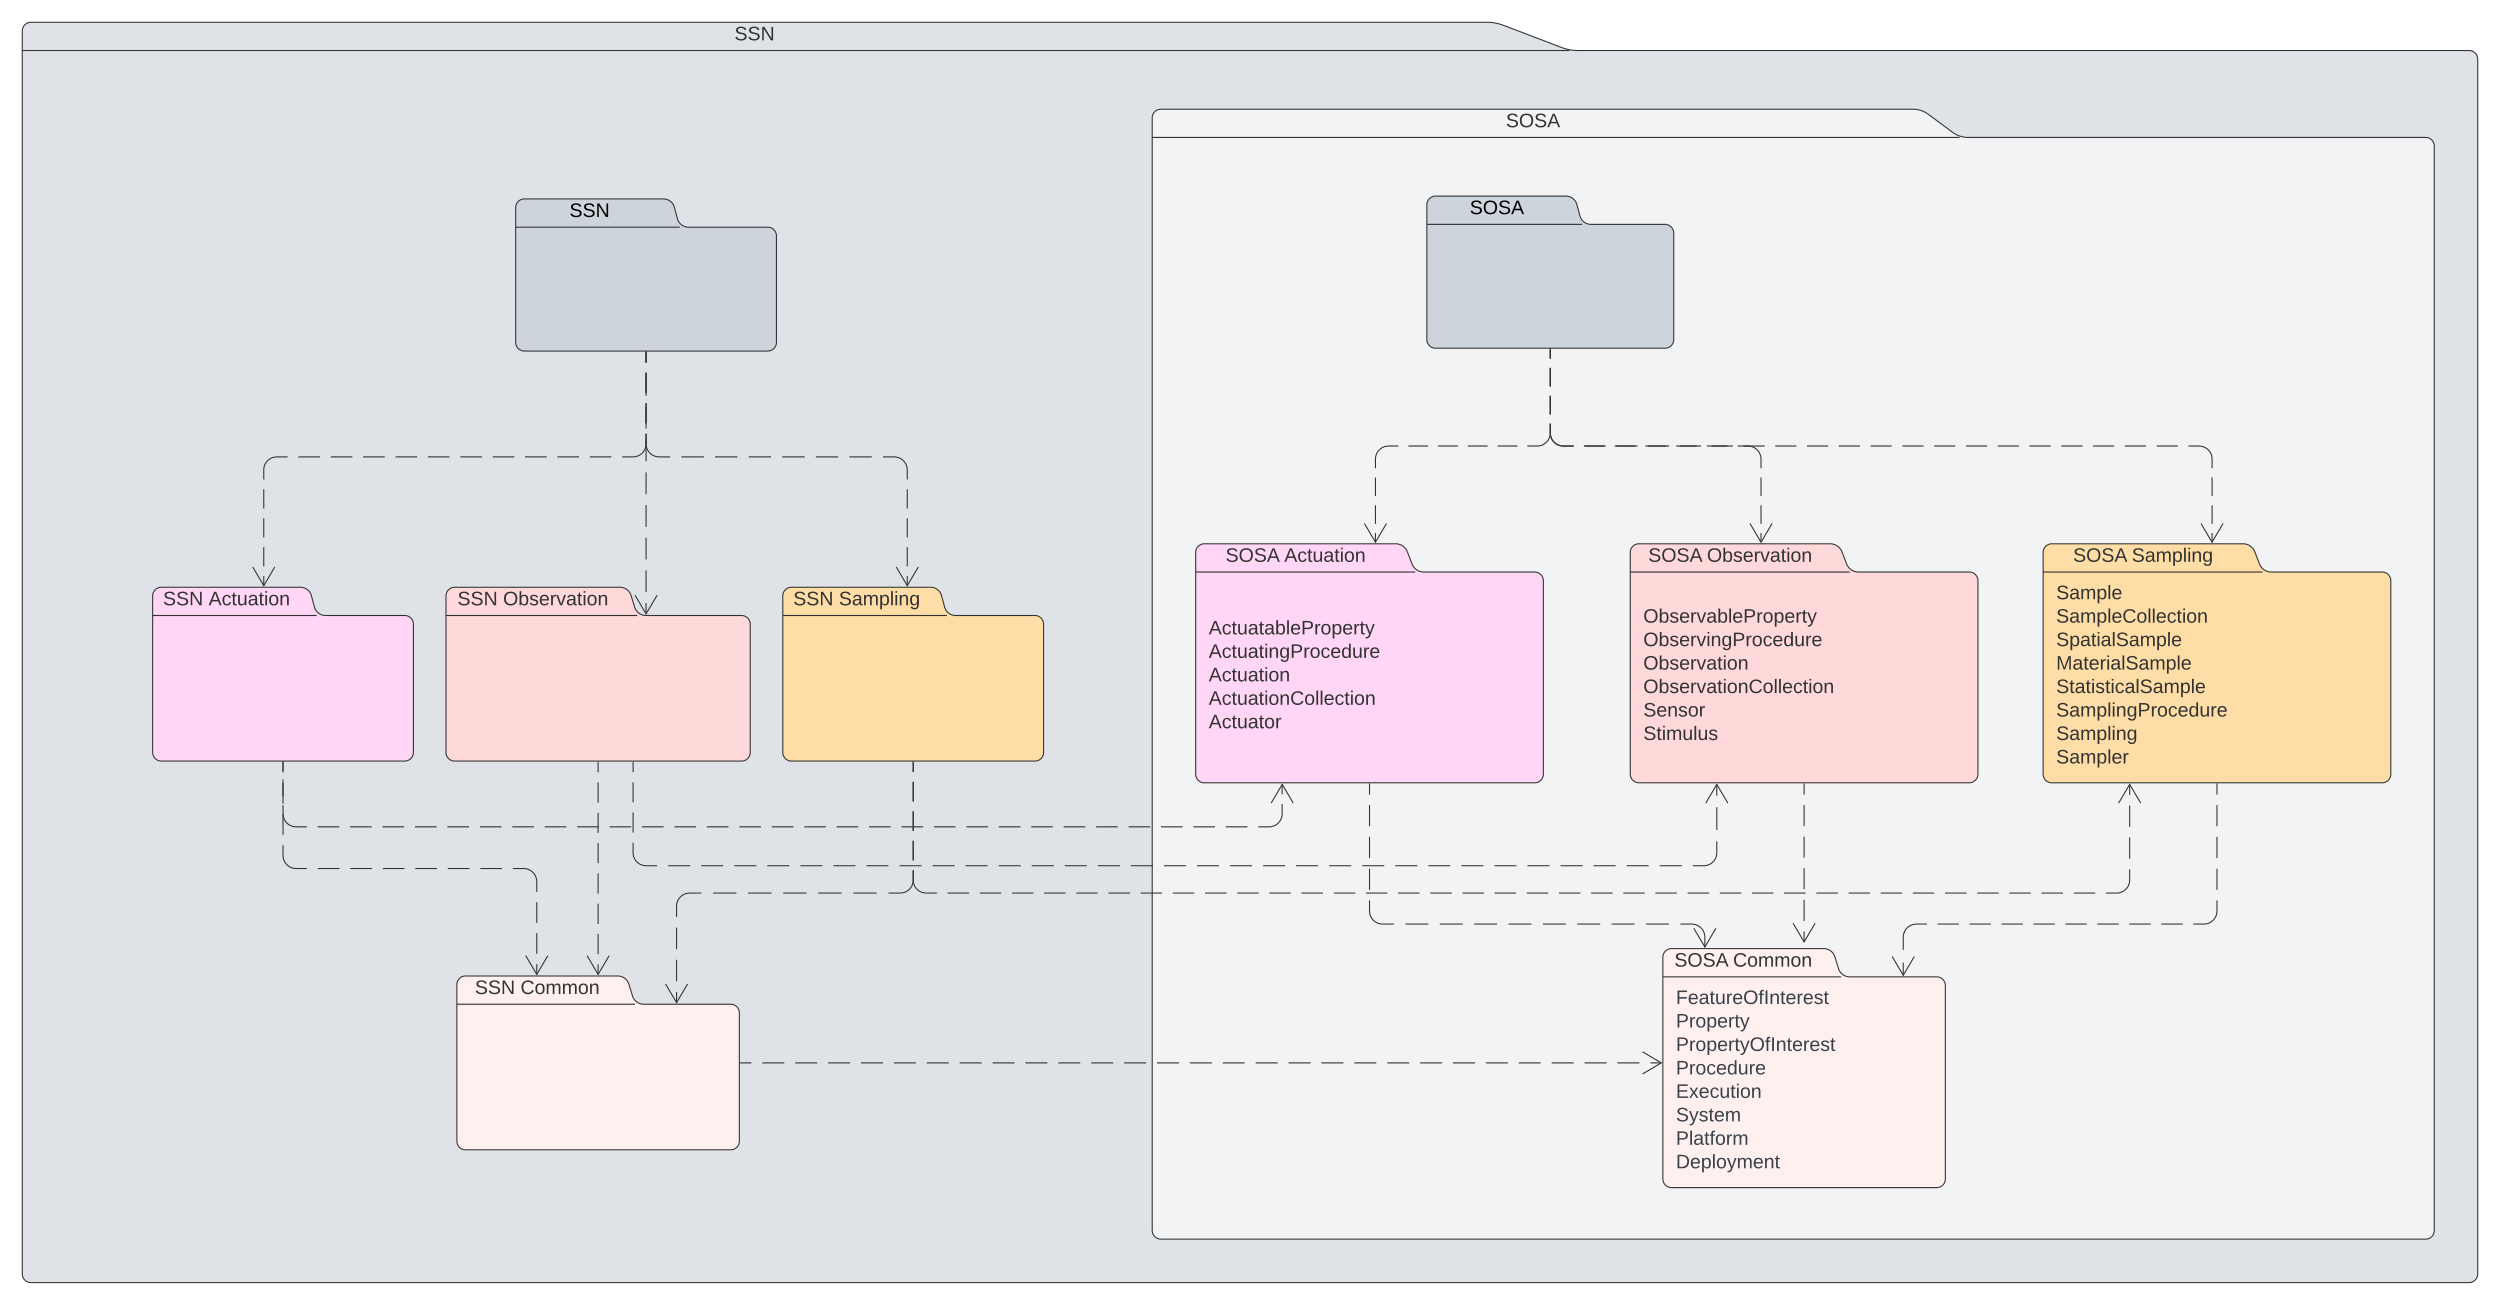 <svg xmlns="http://www.w3.org/2000/svg" xmlns:xlink="http://www.w3.org/1999/xlink" xmlns:lucid="lucid" width="2301" height="1201"><g transform="translate(-99.5 -679.5)" lucid:page-tab-id="0_0"><path d="M0 0h2634.9v2346.38H0z" fill="#fff"/><path d="M1536.53 723.14A43.32 43.32 0 0 0 1552 726h820a8 8 0 0 1 8 8v1118a8 8 0 0 1-8 8H128a8 8 0 0 1-8-8V708a8 8 0 0 1 8-8h1340a43.32 43.32 0 0 1 15.47 2.86zM120 726h1424" stroke="#333" fill="#dfe3e8"/><use xlink:href="#a" transform="matrix(1,0,0,1,128,700) translate(647.525 16.6)"/><path d="M681.65 1596.15a10.83 10.83 0 0 0 10.35 7.64h80a8 8 0 0 1 8 8v118a8 8 0 0 1-8 8H528a8 8 0 0 1-8-8v-144a8 8 0 0 1 8-8h140a10.83 10.83 0 0 1 10.35 7.64zM520 1603.8h164" stroke="#333" fill="#fff0f0"/><use xlink:href="#b" transform="matrix(1,0,0,1,528,1577.793) translate(8.6 16.6)"/><use xlink:href="#c" transform="matrix(1,0,0,1,528,1577.793) translate(50.55 16.6)"/><path d="M683.65 1238.35A10.83 10.83 0 0 0 694 1246h88a8 8 0 0 1 8 8v118a8 8 0 0 1-8 8H518a8 8 0 0 1-8-8v-144a8 8 0 0 1 8-8h152a10.83 10.83 0 0 1 10.35 7.65zM510 1246h176" stroke="#333" fill="#ffd9d9"/><use xlink:href="#b" transform="matrix(1,0,0,1,518,1220) translate(2.575 16.6)"/><use xlink:href="#d" transform="matrix(1,0,0,1,518,1220) translate(44.525 16.6)"/><path d="M968.92 1238.28A10.44 10.44 0 0 0 979 1246h73a8 8 0 0 1 8 8v118a8 8 0 0 1-8 8H828a8 8 0 0 1-8-8v-144a8 8 0 0 1 8-8h128a10.44 10.44 0 0 1 10.08 7.72zM820 1246h151" stroke="#333" fill="#ffdda6"/><use xlink:href="#b" transform="matrix(1,0,0,1,828,1220) translate(1.6 16.6)"/><use xlink:href="#e" transform="matrix(1,0,0,1,828,1220) translate(43.55 16.6)"/><path d="M388.92 1238.28A10.44 10.44 0 0 0 399 1246h73a8 8 0 0 1 8 8v118a8 8 0 0 1-8 8H248a8 8 0 0 1-8-8v-144a8 8 0 0 1 8-8h128a10.44 10.44 0 0 1 10.08 7.72zM240 1246h151" stroke="#333" fill="#ffd6f5"/><use xlink:href="#b" transform="matrix(1,0,0,1,248,1220) translate(1.55 16.6)"/><use xlink:href="#f" transform="matrix(1,0,0,1,248,1220) translate(43.5 16.6)"/><path d="M360 1381v9.54m0 9.55v19.08m0 9.54v19.1m0 9.53v9.55l.15 1.87.44 1.84.7 1.75 1 1.6 1.2 1.43 1.45 1.22 1.6 1 1.74.7 1.82.45 1.88.15h9.98m9.98 0h19.96m9.97 0h19.95m9.98 0h19.96m9.97 0h19.96m9.97 0h19.96m9.98 0h19.96m9.98 0h9.98l1.87.14 1.84.44 1.73.72 1.6 1 1.44 1.2 1.23 1.44.98 1.6.72 1.75.44 1.82.16 1.88v9.5m0 9.5v19m0 9.5v19m0 9.5v9.48" stroke="#333" fill="none"/><path d="M360.48 1381h-.96v-.5h.96z" stroke="#333" stroke-width=".05" fill="#333"/><path d="M583.38 1559.1l10.18 17.2 10.18-17.2M940 1381v9.04m0 9.04v18.1m0 9.03v18.1m0 9.03v18.08m0 9.05v9.04l-.15 1.87-.44 1.83-.7 1.74-1 1.6-1.22 1.44-1.43 1.22-1.6 1-1.74.7-1.82.45-1.88.14h-10.77m-10.76 0h-21.54m-10.76 0h-21.53m-10.77 0h-21.53m-10.77 0h-21.53m-10.77 0h-21.53m-10.76 0H734.2l-1.87.14-1.83.44-1.74.72-1.6 1-1.44 1.2-1.22 1.44-.98 1.6-.72 1.75-.44 1.82-.15 1.88v9.87m0 9.88V1553m0 9.88v19.75m0 9.88v9.88" stroke="#333" fill="none"/><path d="M940.48 1381h-.96v-.5h.96z" stroke="#333" stroke-width=".05" fill="#333"/><path d="M712.03 1585.1l10.18 17.2 10.2-17.2M650 1381v9.3m0 9.3v18.62m0 9.3v18.6m0 9.3v18.62m0 9.3v18.6m0 9.32v18.6m0 9.3v18.62m0 9.3v9.3" stroke="#333" fill="none"/><path d="M650.48 1381h-.96v-.5h.96z" stroke="#333" stroke-width=".05" fill="#333"/><path d="M639.82 1559.1l10.18 17.2 10.18-17.2M1360 1401v10.55m0 10.55v21.1m0 10.55v10.55l.15 1.88.44 1.83.7 1.75 1 1.6 1.22 1.43 1.43 1.23 1.6 1 1.74.7 1.82.45 1.88.15h9.64m9.65 0h19.28m9.64 0h19.3m9.63 0h19.3m9.64 0h19.28m9.64 0h19.3m9.63 0h19.3m9.64 0h19.28m9.64 0h19.3m9.64 0h19.28m9.65 0h19.28m9.64 0h19.3m9.63 0h19.3m9.64 0h9.63l1.88.15 1.84.44 1.74.7 1.6 1 1.44 1.2 1.22 1.45.98 1.6.73 1.74.43 1.82.15 1.88v10.48m0 10.48v20.97m0 10.48v10.5" stroke="#333" fill="none"/><path d="M1360.47 1401h-.94v-.5h.94z" stroke="#333" stroke-width=".05" fill="#333"/><path d="M1749.95 1533.9l10.18 17.22 10.18-17.22M1760 1401v10m0 10.03v20.02m0 10v20.04m0 10v20.03m0 10v20.03m0 10.02v10" stroke="#333" fill="none"/><path d="M1760.47 1401h-.94v-.5h.94z" stroke="#333" stroke-width=".05" fill="#333"/><path d="M1749.82 1533.9l10.18 17.22 10.18-17.22M2140 1401v7l-.15 1.88-.44 1.83-.7 1.75-1 1.6-1.2 1.43-1.45 1.23-1.6 1-1.74.7-1.82.45-1.88.15h-9.9m-9.87 0h-19.77m-9.9 0h-19.76m-9.88 0h-19.77m-9.88 0h-19.77m-9.9 0h-19.76m-9.88 0h-19.77m-9.9 0h-19.77m-9.88 0h-19.77m-9.9 0h-19.76m-9.88 0h-19.77m-9.9 0h-19.76m-9.87 0h-9.9l-1.87.15-1.83.44-1.74.7-1.6 1-1.44 1.22-1.23 1.43-.98 1.6-.72 1.74-.44 1.82-.16 1.88v7.87m0 7.87v15.75m0 7.86v7.87" stroke="#333" fill="none"/><path d="M2140.47 1401h-.94v-.5h.94z" stroke="#333" stroke-width=".05" fill="#333"/><path d="M1750 1461.7l10 17.32 10.35-17.12" stroke="#333" fill="none"/><path d="M1896.58 801.23A24.18 24.18 0 0 0 1911 806h421a8 8 0 0 1 8 8v998a8 8 0 0 1-8 8H1168a8 8 0 0 1-8-8V788a8 8 0 0 1 8-8h692a24.18 24.18 0 0 1 14.42 4.77zM1160 806h743" stroke="#333" fill="#f2f3f5"/><use xlink:href="#g" transform="matrix(1,0,0,1,1168,780) translate(317.5 16.6)"/><path d="M1791.65 1570.95a10.83 10.83 0 0 0 10.35 7.65h80a8 8 0 0 1 8 8v178a8 8 0 0 1-8 8h-244a8 8 0 0 1-8-8v-204a8 8 0 0 1 8-8h140a10.83 10.83 0 0 1 10.35 7.64zM1630 1578.6h164" stroke="#333" fill="#fff0f0"/><use xlink:href="#h" transform="matrix(1,0,0,1,1638,1552.598) translate(2.575 16.6)"/><use xlink:href="#c" transform="matrix(1,0,0,1,1638,1552.598) translate(56.575 16.6)"/><use xlink:href="#i" transform="matrix(1,0,0,1,1642,1586.598) translate(0 17)"/><use xlink:href="#j" transform="matrix(1,0,0,1,1642,1586.598) translate(0 38.6)"/><use xlink:href="#k" transform="matrix(1,0,0,1,1642,1586.598) translate(0 60.2)"/><use xlink:href="#l" transform="matrix(1,0,0,1,1642,1586.598) translate(0 81.8)"/><use xlink:href="#m" transform="matrix(1,0,0,1,1642,1586.598) translate(0 103.4)"/><use xlink:href="#n" transform="matrix(1,0,0,1,1642,1586.598) translate(0 125)"/><use xlink:href="#o" transform="matrix(1,0,0,1,1642,1586.598) translate(0 146.6)"/><use xlink:href="#p" transform="matrix(1,0,0,1,1642,1586.598) translate(0 168.2)"/><path d="M1799.13 1198.53A11.65 11.65 0 0 0 1810 1206h102a8 8 0 0 1 8 8v178a8 8 0 0 1-8 8h-304a8 8 0 0 1-8-8v-204a8 8 0 0 1 8-8h176a11.65 11.65 0 0 1 10.87 7.47zM1600 1206h202" stroke="#333" fill="#ffd9d9"/><use xlink:href="#h" transform="matrix(1,0,0,1,1608,1180) translate(8.55 16.6)"/><use xlink:href="#d" transform="matrix(1,0,0,1,1608,1180) translate(62.55 16.6)"/><use xlink:href="#q" transform="matrix(1,0,0,1,1612,1214) translate(0 38.6)"/><use xlink:href="#r" transform="matrix(1,0,0,1,1612,1214) translate(0 60.2)"/><use xlink:href="#s" transform="matrix(1,0,0,1,1612,1214) translate(0 81.8)"/><use xlink:href="#t" transform="matrix(1,0,0,1,1612,1214) translate(0 103.4)"/><use xlink:href="#u" transform="matrix(1,0,0,1,1612,1214) translate(0 125)"/><use xlink:href="#v" transform="matrix(1,0,0,1,1612,1214) translate(0 146.6)"/><path d="M2179.13 1198.53A11.65 11.65 0 0 0 2190 1206h102a8 8 0 0 1 8 8v178a8 8 0 0 1-8 8h-304a8 8 0 0 1-8-8v-204a8 8 0 0 1 8-8h176a11.65 11.65 0 0 1 10.87 7.47zM1980 1206h202" stroke="#333" fill="#ffdda6"/><use xlink:href="#h" transform="matrix(1,0,0,1,1988,1180) translate(19.575 16.6)"/><use xlink:href="#e" transform="matrix(1,0,0,1,1988,1180) translate(73.575 16.6)"/><use xlink:href="#w" transform="matrix(1,0,0,1,1992,1214) translate(0 17)"/><use xlink:href="#x" transform="matrix(1,0,0,1,1992,1214) translate(0 38.6)"/><use xlink:href="#y" transform="matrix(1,0,0,1,1992,1214) translate(0 60.2)"/><use xlink:href="#z" transform="matrix(1,0,0,1,1992,1214) translate(0 81.8)"/><use xlink:href="#A" transform="matrix(1,0,0,1,1992,1214) translate(0 103.4)"/><use xlink:href="#B" transform="matrix(1,0,0,1,1992,1214) translate(0 125)"/><use xlink:href="#C" transform="matrix(1,0,0,1,1992,1214) translate(0 146.6)"/><use xlink:href="#D" transform="matrix(1,0,0,1,1992,1214) translate(0 168.2)"/><path d="M1399.13 1198.53A11.65 11.65 0 0 0 1410 1206h102a8 8 0 0 1 8 8v178a8 8 0 0 1-8 8h-304a8 8 0 0 1-8-8v-204a8 8 0 0 1 8-8h176a11.65 11.65 0 0 1 10.87 7.47zM1200 1206h202" stroke="#333" fill="#ffd6f5"/><use xlink:href="#h" transform="matrix(1,0,0,1,1208,1180) translate(19.525 16.6)"/><use xlink:href="#f" transform="matrix(1,0,0,1,1208,1180) translate(73.525 16.6)"/><use xlink:href="#E" transform="matrix(1,0,0,1,1212,1214) translate(0 49.4)"/><use xlink:href="#F" transform="matrix(1,0,0,1,1212,1214) translate(0 71)"/><use xlink:href="#G" transform="matrix(1,0,0,1,1212,1214) translate(0 92.6)"/><use xlink:href="#H" transform="matrix(1,0,0,1,1212,1214) translate(0 114.2)"/><use xlink:href="#I" transform="matrix(1,0,0,1,1212,1214) translate(0 135.8)"/><path d="M1360 1401v9.75m0 9.75v19.5m0 9.75v19.5m0 9.75v19.5m0 9.75v9.75l.15 1.88.44 1.83.7 1.75 1 1.6 1.22 1.43 1.43 1.23 1.6 1 1.74.7 1.82.45 1.88.15h10.54m10.55 0h21.07m10.54 0h21.1m10.54 0h21.1m10.53 0h21.08m10.55 0h21.08m10.54 0h21.1m10.53 0h21.1m10.53 0h21.08m10.55 0h10.55l1.88.15 1.83.44 1.74.7 1.6 1 1.43 1.22 1.23 1.43.98 1.6.72 1.74.44 1.82.15 1.88v9.2" stroke="#333" fill="none"/><path d="M1360.47 1401h-.94v-.5h.94z" stroke="#333" stroke-width=".05" fill="#333"/><path d="M1658.47 1533.9l10.18 17.22 10.18-17.22M1760 1401v9.7m0 9.7v19.4m0 9.7v19.4m0 9.7v19.4m0 9.7v19.4m0 9.7v9.7" stroke="#333" fill="none"/><path d="M1760.47 1401h-.94v-.5h.94z" stroke="#333" stroke-width=".05" fill="#333"/><path d="M1749.82 1529.2l10.18 17.22 10.18-17.22M2140 1401v9.75m0 9.75v19.5m0 9.75v19.5m0 9.75v19.5m0 9.75v9.75l-.15 1.88-.44 1.83-.7 1.75-1 1.6-1.2 1.43-1.45 1.23-1.6 1-1.74.7-1.82.45-1.88.15h-9.8m-9.8 0h-19.63m-9.8 0h-19.62m-9.8 0h-19.62m-9.8 0h-19.62m-9.8 0h-19.6m-9.8 0h-19.62m-9.8 0h-19.62m-9.8 0h-19.62m-9.8 0h-9.82l-1.87.15-1.83.44-1.74.7-1.6 1-1.44 1.22-1.22 1.43-1 1.6-.7 1.74-.45 1.82-.15 1.88v11.73m0 11.73v11.73" stroke="#333" fill="none"/><path d="M2140.47 1401h-.94v-.5h.94z" stroke="#333" stroke-width=".05" fill="#333"/><path d="M1841.04 1559.9l10.18 17.22 10.18-17.22M781 1657.8h10.1m10.08 0h20.18m10.1 0h20.17m10.1 0h20.17m10.1 0h20.17m10.1 0h20.18m10.1 0h20.17m10.1 0h20.17m10.08 0h20.18m10.1 0h20.17m10.1 0h20.17m10.1 0h20.17m10.1 0h20.17m10.1 0h20.17m10.1 0h20.2m10.08 0h20.18m10.1 0h20.17m10.1 0h20.17m10.1 0h20.17m10.1 0h20.17m10.1 0h20.17m10.1 0h20.18m10.1 0h20.17m10.1 0h20.18m10.1 0h20.17m10.1 0h20.17m10.1 0h20.17m10.1 0h20.17m10.1 0h10.1" stroke="#333" fill="none"/><path d="M781 1658.27h-.5v-.95h.5z" stroke="#333" stroke-width=".05" fill="#333"/><path d="M1611.3 1667.97l17.22-10.18-17.22-10.2" stroke="#333" fill="none"/><path d="M723.06 880.87a10.44 10.44 0 0 0 10.08 7.73h73a8 8 0 0 1 8 8v98a8 8 0 0 1-8 8h-224a8 8 0 0 1-8-8v-124a8 8 0 0 1 8-8h128a10.44 10.44 0 0 1 10.08 7.72zm-148.92 7.73h151" stroke="#333" fill="#ced4db"/><g><use xlink:href="#J" transform="matrix(1,0,0,1,582.143,862.598) translate(41.525 16.6)"/></g><path d="M694.14 1003.6v10.06m0 10.06v20.1m0 10.07v20.1m0 10.07v20.1m0 10.07v20.08m0 10.03v20.05m0 10.02v20.05m0 10.02v20.04m0 10.03v10.02" stroke="#333" fill="none"/><path d="M694.62 1003.6h-.95v-.5h.95z" stroke="#333" stroke-width=".05" fill="#333"/><path d="M683.96 1227.3l10.18 17.22 10.18-17.22M694.14 1003.6v9.38m0 9.37v18.76m0 9.4v18.74m0 9.38v9.38l.15 1.88.43 1.83.72 1.75.98 1.6 1.23 1.43 1.43 1.23 1.6 1 1.73.7 1.84.45 1.87.15h10.3m10.3 0h20.63m10.3 0h20.6m10.32 0h20.6m10.3 0h20.6m10.32 0h20.6m10.32 0h20.6m10.3 0h10.32l1.87.15 1.83.44 1.74.7 1.6 1 1.44 1.22 1.22 1.43 1 1.6.7 1.74.45 1.82.16 1.88v8.88m0 8.88v17.77m0 8.88v17.78m0 8.88v17.77m0 8.88v8.9" stroke="#333" fill="none"/><path d="M694.62 1003.6h-.95v-.5h.95z" stroke="#333" stroke-width=".05" fill="#333"/><path d="M924.38 1201.3l10.18 17.22 10.18-17.22M694.14 1003.6v9.38m0 9.37v18.76m0 9.4v18.74m0 9.38v9.38l-.14 1.88-.44 1.83-.72 1.75-1 1.6-1.2 1.43-1.44 1.23-1.6 1-1.75.7-1.83.45-1.88.15h-9.93m-9.93 0H642.4m-9.93 0H612.6m-9.94 0H582.8m-9.95 0h-19.87m-9.94 0h-19.87m-9.93 0h-19.87m-9.94 0h-19.87m-9.94 0h-19.87m-9.93 0h-19.88m-9.93 0h-19.86m-9.94 0h-9.93l-1.88.15-1.84.44-1.74.7-1.6 1-1.44 1.22-1.22 1.43-1 1.6-.7 1.74-.45 1.82-.13 1.88v8.88m0 8.88v17.77m0 8.88v17.78m0 8.88v17.77m0 8.88v8.9" stroke="#333" fill="none"/><path d="M694.62 1003.6h-.95v-.5h.95z" stroke="#333" stroke-width=".05" fill="#333"/><path d="M332.08 1201.3l10.2 17.22 10.17-17.22" stroke="#333" fill="none"/><path d="M1553.7 878.27a10.44 10.44 0 0 0 10.08 7.73H1632a8 8 0 0 1 8 8v98a8 8 0 0 1-8 8h-211.22a8 8 0 0 1-8-8V868a8 8 0 0 1 8-8h120a10.44 10.44 0 0 1 10.07 7.73zM1412.77 886h143" stroke="#333" fill="#ced4db"/><g><use xlink:href="#K" transform="matrix(1,0,0,1,1420.775,860) translate(31.5 16.6)"/></g><path d="M1526.4 1001v8.56m0 8.55v17.12m0 8.56v17.1m0 8.56v8.56l-.16 1.88-.44 1.83-.72 1.75-.98 1.6-1.23 1.43-1.43 1.23-1.6 1-1.74.7-1.84.45-1.87.15h-9.14m-9.13 0h-18.25m-9.13 0h-18.26m-9.13 0h-18.26m-9.12 0h-18.25m-9.13 0h-9.13l-1.87.15-1.83.44-1.74.7-1.6 1-1.44 1.22-1.23 1.43-1 1.6-.7 1.74-.45 1.82-.15 1.88v8.5m0 8.52v17.02m0 8.5v17.03m0 8.5v8.52" stroke="#333" fill="none"/><path d="M1526.86 1001h-.95v-.5h.96z" stroke="#333" stroke-width=".05" fill="#333"/><path d="M1355.3 1161.3l10.17 17.22 10.18-17.22M1526.4 1001v8.56m0 8.55v17.12m0 8.56v17.1m0 8.56v8.56l.13 1.88.44 1.83.72 1.75.98 1.6 1.22 1.43 1.43 1.23 1.6 1 1.75.7 1.83.45 1.9.15h9.74m9.75 0h19.5m9.74 0h19.5m9.76 0h19.5m9.75 0h19.5m9.75 0h19.5m9.76 0h19.5m9.75 0h19.52m9.75 0h19.5m9.75 0h19.5m9.75 0h19.5m9.76 0h19.5m9.75 0h19.5m9.76 0h19.5m9.75 0h19.5m9.74 0h19.5m9.76 0h19.5m9.75 0h19.5m9.76 0h19.5m9.76 0h19.5m9.75 0h9.77l1.87.15 1.83.44 1.74.7 1.62 1 1.43 1.22 1.22 1.43 1 1.6.7 1.74.45 1.82.14 1.88v8.5m0 8.52v17.02m0 8.5v17.03m0 8.5v8.52" stroke="#333" fill="none"/><path d="M1526.86 1001h-.95v-.5h.96z" stroke="#333" stroke-width=".05" fill="#333"/><path d="M2125.28 1161.3l10.18 17.22 10.2-17.22M1526.4 1001v8.56m0 8.55v17.12m0 8.56v17.1m0 8.56v8.56l.13 1.88.44 1.83.72 1.75.98 1.6 1.22 1.43 1.43 1.23 1.6 1 1.75.7 1.83.45 1.9.15h9.43m9.44 0h18.9m9.43 0h18.88m9.44 0h18.9m9.43 0h18.88m9.45 0h18.88m9.44 0h9.45l1.87.15 1.83.44 1.74.7 1.6 1 1.43 1.22 1.22 1.43 1 1.6.7 1.74.45 1.82.15 1.88v8.5m0 8.52v17.02m0 8.5v17.03m0 8.5v8.52" stroke="#333" fill="none"/><path d="M1526.86 1001h-.95v-.5h.96z" stroke="#333" stroke-width=".05" fill="#333"/><path d="M1710.16 1161.3l10.2 17.22 10.17-17.22M940 1381v9.04m0 9.04v18.1m0 9.03v18.1m0 9.03v18.08m0 9.05v9.04l.15 1.87.44 1.83.7 1.74 1 1.6 1.22 1.44 1.43 1.22 1.6 1 1.74.7 1.82.45 1.88.14h9.87m9.87 0h19.74m9.87 0h19.74m9.86 0h19.75m9.88 0h19.74m9.87 0h19.73m9.87 0h19.74m9.87 0h19.75m9.87 0h19.75m9.87 0h19.74m9.87 0H1258m9.86 0h19.74m9.87 0h19.74m9.88 0h19.74m9.88 0h19.74m9.87 0h19.75m9.87 0h19.74m9.87 0h19.74m9.87 0h19.74m9.87 0h19.74m9.87 0h19.74m9.88 0h19.74m9.87 0h19.73m9.87 0h19.74m9.87 0h19.75m9.87 0h19.74m9.88 0h19.74m9.87 0h19.74m9.86 0H1791m9.87 0h19.74m9.88 0h19.74m9.88 0h19.74m9.87 0h19.75m9.87 0h19.74m9.87 0h19.74m9.87 0h19.74m9.87 0h19.74m9.87 0h9.87l1.87-.15 1.84-.44 1.74-.7 1.6-1 1.44-1.22 1.22-1.43 1-1.6.7-1.75.45-1.83.14-1.88v-9.8m0-9.78v-19.57m0-9.8V1421m0-9.78v-9.8" stroke="#333" fill="none"/><path d="M940.48 1381h-.96v-.5h.96z" stroke="#333" stroke-width=".05" fill="#333"/><path d="M2069.82 1418.7l-10.18-17.22-10.18 17.22M360 1381v7.92m0 7.9v15.85m0 7.9v7.93l.15 1.88.44 1.83.7 1.75 1 1.6 1.2 1.43 1.45 1.23 1.6 1 1.74.7 1.82.45 1.88.15h9.95m9.95 0h19.9m9.96 0h19.9m9.95 0h19.9m9.97 0h19.9m9.95 0h19.9m9.96 0h19.9m9.95 0h19.9m9.96 0h19.9m9.94 0h19.9m9.95 0h19.9m9.95 0h19.9m9.95 0h19.9m9.96 0h19.9m9.95 0h19.9m9.97 0h19.9m9.95 0h19.9m9.96 0h19.9m9.95 0h19.9m9.95 0h19.9m9.96 0h19.9m9.95 0h19.9m9.95 0h19.9m9.95 0h19.9m9.96 0h19.9m9.95 0h19.9m9.97 0h19.9m9.95 0h19.9m9.96 0h19.9m9.95 0h19.9m9.95 0h9.96l1.87-.15 1.85-.44 1.73-.7 1.6-1 1.44-1.22 1.23-1.43.98-1.6.72-1.74.44-1.82.14-1.88v-9.03m0-9.03v-9.03" stroke="#333" fill="none"/><path d="M360.48 1381h-.96v-.5h.96z" stroke="#333" stroke-width=".05" fill="#333"/><path d="M1289.82 1418.7l-10.18-17.22-10.18 17.22M682.2 1381v9.26m0 9.25v18.52m0 9.26v18.5m0 9.26v9.26l.15 1.88.44 1.83.7 1.75 1 1.6 1.22 1.43 1.43 1.23 1.6 1 1.75.7 1.83.45 1.88.15h10.15m10.14 0h20.27m10.14 0h20.28m10.15 0h20.27m10.14 0h20.28m10.14 0h20.28m10.14 0h20.28m10.14 0h20.28m10.14 0h20.28m10.14 0h20.28m10.14 0h20.28m10.14 0h20.28m10.14 0h20.28m10.14 0h20.28m10.14 0h20.28m10.14 0h20.28m10.14 0h20.28m10.14 0h20.28m10.14 0h20.28m10.14 0h20.28m10.14 0h20.28m10.14 0h20.28m10.14 0h20.28m10.14 0H1404m10.14 0h20.28m10.14 0h20.28m10.14 0h20.28m10.14 0h20.28m10.14 0h20.28m10.14 0h20.28m10.14 0h20.28m10.14 0h20.28m10.14 0h10.14l1.87-.15 1.85-.44 1.73-.7 1.6-1 1.44-1.22 1.23-1.43.98-1.6.72-1.74.44-1.82.14-1.88v-10.48m0-10.48v-20.97m0-10.48v-10.5" stroke="#333" fill="none"/><path d="M682.68 1381h-.95v-.5h.95z" stroke="#333" stroke-width=".05" fill="#333"/><path d="M1689.82 1418.7l-10.18-17.22-10.18 17.22" stroke="#333" fill="none"/><defs><path fill="#333" d="M185-189c-5-48-123-54-124 2 14 75 158 14 163 119 3 78-121 87-175 55-17-10-28-26-33-46l33-7c5 56 141 63 141-1 0-78-155-14-162-118-5-82 145-84 179-34 5 7 8 16 11 25" id="L"/><path fill="#333" d="M190 0L58-211 59 0H30v-248h39L202-35l-2-213h31V0h-41" id="M"/><g id="a"><use transform="matrix(0.05,0,0,0.05,0,0)" xlink:href="#L"/><use transform="matrix(0.05,0,0,0.05,12,0)" xlink:href="#L"/><use transform="matrix(0.05,0,0,0.05,24,0)" xlink:href="#M"/></g><g id="b"><use transform="matrix(0.05,0,0,0.05,0,0)" xlink:href="#L"/><use transform="matrix(0.05,0,0,0.05,12,0)" xlink:href="#L"/><use transform="matrix(0.05,0,0,0.05,24,0)" xlink:href="#M"/></g><path fill="#333" d="M212-179c-10-28-35-45-73-45-59 0-87 40-87 99 0 60 29 101 89 101 43 0 62-24 78-52l27 14C228-24 195 4 139 4 59 4 22-46 18-125c-6-104 99-153 187-111 19 9 31 26 39 46" id="N"/><path fill="#333" d="M100-194c62-1 85 37 85 99 1 63-27 99-86 99S16-35 15-95c0-66 28-99 85-99zM99-20c44 1 53-31 53-75 0-43-8-75-51-75s-53 32-53 75 10 74 51 75" id="O"/><path fill="#333" d="M210-169c-67 3-38 105-44 169h-31v-121c0-29-5-50-35-48C34-165 62-65 56 0H25l-1-190h30c1 10-1 24 2 32 10-44 99-50 107 0 11-21 27-35 58-36 85-2 47 119 55 194h-31v-121c0-29-5-49-35-48" id="P"/><path fill="#333" d="M117-194c89-4 53 116 60 194h-32v-121c0-31-8-49-39-48C34-167 62-67 57 0H25l-1-190h30c1 10-1 24 2 32 11-22 29-35 61-36" id="Q"/><g id="c"><use transform="matrix(0.05,0,0,0.05,0,0)" xlink:href="#N"/><use transform="matrix(0.05,0,0,0.05,12.95,0)" xlink:href="#O"/><use transform="matrix(0.05,0,0,0.05,22.95,0)" xlink:href="#P"/><use transform="matrix(0.05,0,0,0.05,37.9,0)" xlink:href="#P"/><use transform="matrix(0.05,0,0,0.05,52.85,0)" xlink:href="#O"/><use transform="matrix(0.05,0,0,0.05,62.85,0)" xlink:href="#Q"/></g><path fill="#333" d="M140-251c81 0 123 46 123 126C263-46 219 4 140 4 59 4 17-45 17-125s42-126 123-126zm0 227c63 0 89-41 89-101s-29-99-89-99c-61 0-89 39-89 99S79-25 140-24" id="R"/><path fill="#333" d="M115-194c53 0 69 39 70 98 0 66-23 100-70 100C84 3 66-7 56-30L54 0H23l1-261h32v101c10-23 28-34 59-34zm-8 174c40 0 45-34 45-75 0-40-5-75-45-74-42 0-51 32-51 76 0 43 10 73 51 73" id="S"/><path fill="#333" d="M135-143c-3-34-86-38-87 0 15 53 115 12 119 90S17 21 10-45l28-5c4 36 97 45 98 0-10-56-113-15-118-90-4-57 82-63 122-42 12 7 21 19 24 35" id="T"/><path fill="#333" d="M100-194c63 0 86 42 84 106H49c0 40 14 67 53 68 26 1 43-12 49-29l28 8c-11 28-37 45-77 45C44 4 14-33 15-96c1-61 26-98 85-98zm52 81c6-60-76-77-97-28-3 7-6 17-6 28h103" id="U"/><path fill="#333" d="M114-163C36-179 61-72 57 0H25l-1-190h30c1 12-1 29 2 39 6-27 23-49 58-41v29" id="V"/><path fill="#333" d="M108 0H70L1-190h34L89-25l56-165h34" id="W"/><path fill="#333" d="M141-36C126-15 110 5 73 4 37 3 15-17 15-53c-1-64 63-63 125-63 3-35-9-54-41-54-24 1-41 7-42 31l-33-3c5-37 33-52 76-52 45 0 72 20 72 64v82c-1 20 7 32 28 27v20c-31 9-61-2-59-35zM48-53c0 20 12 33 32 33 41-3 63-29 60-74-43 2-92-5-92 41" id="X"/><path fill="#333" d="M59-47c-2 24 18 29 38 22v24C64 9 27 4 27-40v-127H5v-23h24l9-43h21v43h35v23H59v120" id="Y"/><path fill="#333" d="M24-231v-30h32v30H24zM24 0v-190h32V0H24" id="Z"/><g id="d"><use transform="matrix(0.05,0,0,0.05,0,0)" xlink:href="#R"/><use transform="matrix(0.05,0,0,0.05,14,0)" xlink:href="#S"/><use transform="matrix(0.05,0,0,0.05,24,0)" xlink:href="#T"/><use transform="matrix(0.05,0,0,0.05,33,0)" xlink:href="#U"/><use transform="matrix(0.05,0,0,0.05,43,0)" xlink:href="#V"/><use transform="matrix(0.05,0,0,0.05,48.95,0)" xlink:href="#W"/><use transform="matrix(0.05,0,0,0.05,57.95,0)" xlink:href="#X"/><use transform="matrix(0.05,0,0,0.05,67.95,0)" xlink:href="#Y"/><use transform="matrix(0.05,0,0,0.05,72.95,0)" xlink:href="#Z"/><use transform="matrix(0.05,0,0,0.05,76.9,0)" xlink:href="#O"/><use transform="matrix(0.05,0,0,0.05,86.9,0)" xlink:href="#Q"/></g><path fill="#333" d="M115-194c55 1 70 41 70 98S169 2 115 4C84 4 66-9 55-30l1 105H24l-1-265h31l2 30c10-21 28-34 59-34zm-8 174c40 0 45-34 45-75s-6-73-45-74c-42 0-51 32-51 76 0 43 10 73 51 73" id="aa"/><path fill="#333" d="M24 0v-261h32V0H24" id="ab"/><path fill="#333" d="M177-190C167-65 218 103 67 71c-23-6-38-20-44-43l32-5c15 47 100 32 89-28v-30C133-14 115 1 83 1 29 1 15-40 15-95c0-56 16-97 71-98 29-1 48 16 59 35 1-10 0-23 2-32h30zM94-22c36 0 50-32 50-73 0-42-14-75-50-75-39 0-46 34-46 75s6 73 46 73" id="ac"/><g id="e"><use transform="matrix(0.05,0,0,0.05,0,0)" xlink:href="#L"/><use transform="matrix(0.05,0,0,0.05,12,0)" xlink:href="#X"/><use transform="matrix(0.05,0,0,0.05,22,0)" xlink:href="#P"/><use transform="matrix(0.05,0,0,0.05,36.95,0)" xlink:href="#aa"/><use transform="matrix(0.05,0,0,0.05,46.95,0)" xlink:href="#ab"/><use transform="matrix(0.05,0,0,0.05,50.9,0)" xlink:href="#Z"/><use transform="matrix(0.05,0,0,0.05,54.85,0)" xlink:href="#Q"/><use transform="matrix(0.05,0,0,0.05,64.85,0)" xlink:href="#ac"/></g><path fill="#333" d="M205 0l-28-72H64L36 0H1l101-248h38L239 0h-34zm-38-99l-47-123c-12 45-31 82-46 123h93" id="ad"/><path fill="#333" d="M96-169c-40 0-48 33-48 73s9 75 48 75c24 0 41-14 43-38l32 2c-6 37-31 61-74 61-59 0-76-41-82-99-10-93 101-131 147-64 4 7 5 14 7 22l-32 3c-4-21-16-35-41-35" id="ae"/><path fill="#333" d="M84 4C-5 8 30-112 23-190h32v120c0 31 7 50 39 49 72-2 45-101 50-169h31l1 190h-30c-1-10 1-25-2-33-11 22-28 36-60 37" id="af"/><g id="f"><use transform="matrix(0.05,0,0,0.05,0,0)" xlink:href="#ad"/><use transform="matrix(0.05,0,0,0.05,12,0)" xlink:href="#ae"/><use transform="matrix(0.05,0,0,0.05,21,0)" xlink:href="#Y"/><use transform="matrix(0.05,0,0,0.05,26,0)" xlink:href="#af"/><use transform="matrix(0.05,0,0,0.05,36,0)" xlink:href="#X"/><use transform="matrix(0.05,0,0,0.05,46,0)" xlink:href="#Y"/><use transform="matrix(0.05,0,0,0.05,51,0)" xlink:href="#Z"/><use transform="matrix(0.05,0,0,0.05,54.95,0)" xlink:href="#O"/><use transform="matrix(0.05,0,0,0.05,64.95,0)" xlink:href="#Q"/></g><g id="g"><use transform="matrix(0.05,0,0,0.05,0,0)" xlink:href="#L"/><use transform="matrix(0.05,0,0,0.05,12,0)" xlink:href="#R"/><use transform="matrix(0.05,0,0,0.05,26,0)" xlink:href="#L"/><use transform="matrix(0.05,0,0,0.05,38,0)" xlink:href="#ad"/></g><g id="h"><use transform="matrix(0.05,0,0,0.05,0,0)" xlink:href="#L"/><use transform="matrix(0.05,0,0,0.05,12,0)" xlink:href="#R"/><use transform="matrix(0.05,0,0,0.05,26,0)" xlink:href="#L"/><use transform="matrix(0.05,0,0,0.05,38,0)" xlink:href="#ad"/></g><path fill="#3a414a" d="M63-220v92h138v28H63V0H30v-248h175v28H63" id="ag"/><path fill="#3a414a" d="M100-194c63 0 86 42 84 106H49c0 40 14 67 53 68 26 1 43-12 49-29l28 8c-11 28-37 45-77 45C44 4 14-33 15-96c1-61 26-98 85-98zm52 81c6-60-76-77-97-28-3 7-6 17-6 28h103" id="ah"/><path fill="#3a414a" d="M141-36C126-15 110 5 73 4 37 3 15-17 15-53c-1-64 63-63 125-63 3-35-9-54-41-54-24 1-41 7-42 31l-33-3c5-37 33-52 76-52 45 0 72 20 72 64v82c-1 20 7 32 28 27v20c-31 9-61-2-59-35zM48-53c0 20 12 33 32 33 41-3 63-29 60-74-43 2-92-5-92 41" id="ai"/><path fill="#3a414a" d="M59-47c-2 24 18 29 38 22v24C64 9 27 4 27-40v-127H5v-23h24l9-43h21v43h35v23H59v120" id="aj"/><path fill="#3a414a" d="M84 4C-5 8 30-112 23-190h32v120c0 31 7 50 39 49 72-2 45-101 50-169h31l1 190h-30c-1-10 1-25-2-33-11 22-28 36-60 37" id="ak"/><path fill="#3a414a" d="M114-163C36-179 61-72 57 0H25l-1-190h30c1 12-1 29 2 39 6-27 23-49 58-41v29" id="al"/><path fill="#3a414a" d="M140-251c81 0 123 46 123 126C263-46 219 4 140 4 59 4 17-45 17-125s42-126 123-126zm0 227c63 0 89-41 89-101s-29-99-89-99c-61 0-89 39-89 99S79-25 140-24" id="am"/><path fill="#3a414a" d="M101-234c-31-9-42 10-38 44h38v23H63V0H32v-167H5v-23h27c-7-52 17-82 69-68v24" id="an"/><path fill="#3a414a" d="M33 0v-248h34V0H33" id="ao"/><path fill="#3a414a" d="M117-194c89-4 53 116 60 194h-32v-121c0-31-8-49-39-48C34-167 62-67 57 0H25l-1-190h30c1 10-1 24 2 32 11-22 29-35 61-36" id="ap"/><path fill="#3a414a" d="M135-143c-3-34-86-38-87 0 15 53 115 12 119 90S17 21 10-45l28-5c4 36 97 45 98 0-10-56-113-15-118-90-4-57 82-63 122-42 12 7 21 19 24 35" id="aq"/><g id="i"><use transform="matrix(0.05,0,0,0.05,0,0)" xlink:href="#ag"/><use transform="matrix(0.05,0,0,0.05,10.95,0)" xlink:href="#ah"/><use transform="matrix(0.05,0,0,0.05,20.95,0)" xlink:href="#ai"/><use transform="matrix(0.05,0,0,0.05,30.95,0)" xlink:href="#aj"/><use transform="matrix(0.05,0,0,0.05,35.95,0)" xlink:href="#ak"/><use transform="matrix(0.05,0,0,0.05,45.95,0)" xlink:href="#al"/><use transform="matrix(0.05,0,0,0.05,51.9,0)" xlink:href="#ah"/><use transform="matrix(0.05,0,0,0.05,61.9,0)" xlink:href="#am"/><use transform="matrix(0.05,0,0,0.05,75.9,0)" xlink:href="#an"/><use transform="matrix(0.05,0,0,0.05,80.9,0)" xlink:href="#ao"/><use transform="matrix(0.05,0,0,0.05,85.9,0)" xlink:href="#ap"/><use transform="matrix(0.05,0,0,0.05,95.9,0)" xlink:href="#aj"/><use transform="matrix(0.05,0,0,0.05,100.9,0)" xlink:href="#ah"/><use transform="matrix(0.05,0,0,0.05,110.9,0)" xlink:href="#al"/><use transform="matrix(0.05,0,0,0.05,116.85,0)" xlink:href="#ah"/><use transform="matrix(0.05,0,0,0.05,126.85,0)" xlink:href="#aq"/><use transform="matrix(0.05,0,0,0.05,135.85,0)" xlink:href="#aj"/></g><path fill="#3a414a" d="M30-248c87 1 191-15 191 75 0 78-77 80-158 76V0H30v-248zm33 125c57 0 124 11 124-50 0-59-68-47-124-48v98" id="ar"/><path fill="#3a414a" d="M100-194c62-1 85 37 85 99 1 63-27 99-86 99S16-35 15-95c0-66 28-99 85-99zM99-20c44 1 53-31 53-75 0-43-8-75-51-75s-53 32-53 75 10 74 51 75" id="as"/><path fill="#3a414a" d="M115-194c55 1 70 41 70 98S169 2 115 4C84 4 66-9 55-30l1 105H24l-1-265h31l2 30c10-21 28-34 59-34zm-8 174c40 0 45-34 45-75s-6-73-45-74c-42 0-51 32-51 76 0 43 10 73 51 73" id="at"/><path fill="#3a414a" d="M179-190L93 31C79 59 56 82 12 73V49c39 6 53-20 64-50L1-190h34L92-34l54-156h33" id="au"/><g id="j"><use transform="matrix(0.05,0,0,0.05,0,0)" xlink:href="#ar"/><use transform="matrix(0.05,0,0,0.05,12,0)" xlink:href="#al"/><use transform="matrix(0.05,0,0,0.05,17.95,0)" xlink:href="#as"/><use transform="matrix(0.05,0,0,0.05,27.95,0)" xlink:href="#at"/><use transform="matrix(0.05,0,0,0.05,37.95,0)" xlink:href="#ah"/><use transform="matrix(0.05,0,0,0.05,47.95,0)" xlink:href="#al"/><use transform="matrix(0.05,0,0,0.05,53.9,0)" xlink:href="#aj"/><use transform="matrix(0.05,0,0,0.05,58.9,0)" xlink:href="#au"/></g><g id="k"><use transform="matrix(0.05,0,0,0.05,0,0)" xlink:href="#ar"/><use transform="matrix(0.05,0,0,0.05,12,0)" xlink:href="#al"/><use transform="matrix(0.05,0,0,0.05,17.95,0)" xlink:href="#as"/><use transform="matrix(0.05,0,0,0.05,27.95,0)" xlink:href="#at"/><use transform="matrix(0.05,0,0,0.05,37.95,0)" xlink:href="#ah"/><use transform="matrix(0.05,0,0,0.05,47.95,0)" xlink:href="#al"/><use transform="matrix(0.05,0,0,0.05,53.9,0)" xlink:href="#aj"/><use transform="matrix(0.05,0,0,0.05,58.9,0)" xlink:href="#au"/><use transform="matrix(0.05,0,0,0.05,67.9,0)" xlink:href="#am"/><use transform="matrix(0.05,0,0,0.05,81.9,0)" xlink:href="#an"/><use transform="matrix(0.05,0,0,0.05,86.9,0)" xlink:href="#ao"/><use transform="matrix(0.05,0,0,0.05,91.9,0)" xlink:href="#ap"/><use transform="matrix(0.05,0,0,0.05,101.9,0)" xlink:href="#aj"/><use transform="matrix(0.05,0,0,0.05,106.9,0)" xlink:href="#ah"/><use transform="matrix(0.05,0,0,0.05,116.9,0)" xlink:href="#al"/><use transform="matrix(0.05,0,0,0.05,122.85,0)" xlink:href="#ah"/><use transform="matrix(0.05,0,0,0.05,132.85,0)" xlink:href="#aq"/><use transform="matrix(0.05,0,0,0.05,141.85,0)" xlink:href="#aj"/></g><path fill="#3a414a" d="M96-169c-40 0-48 33-48 73s9 75 48 75c24 0 41-14 43-38l32 2c-6 37-31 61-74 61-59 0-76-41-82-99-10-93 101-131 147-64 4 7 5 14 7 22l-32 3c-4-21-16-35-41-35" id="av"/><path fill="#3a414a" d="M85-194c31 0 48 13 60 33l-1-100h32l1 261h-30c-2-10 0-23-3-31C134-8 116 4 85 4 32 4 16-35 15-94c0-66 23-100 70-100zm9 24c-40 0-46 34-46 75 0 40 6 74 45 74 42 0 51-32 51-76 0-42-9-74-50-73" id="aw"/><g id="l"><use transform="matrix(0.05,0,0,0.05,0,0)" xlink:href="#ar"/><use transform="matrix(0.05,0,0,0.05,12,0)" xlink:href="#al"/><use transform="matrix(0.05,0,0,0.05,17.95,0)" xlink:href="#as"/><use transform="matrix(0.05,0,0,0.05,27.95,0)" xlink:href="#av"/><use transform="matrix(0.05,0,0,0.05,36.95,0)" xlink:href="#ah"/><use transform="matrix(0.05,0,0,0.05,46.95,0)" xlink:href="#aw"/><use transform="matrix(0.05,0,0,0.05,56.95,0)" xlink:href="#ak"/><use transform="matrix(0.05,0,0,0.05,66.95,0)" xlink:href="#al"/><use transform="matrix(0.05,0,0,0.05,72.9,0)" xlink:href="#ah"/></g><path fill="#3a414a" d="M30 0v-248h187v28H63v79h144v27H63v87h162V0H30" id="ax"/><path fill="#3a414a" d="M141 0L90-78 38 0H4l68-98-65-92h35l48 74 47-74h35l-64 92 68 98h-35" id="ay"/><path fill="#3a414a" d="M24-231v-30h32v30H24zM24 0v-190h32V0H24" id="az"/><g id="m"><use transform="matrix(0.05,0,0,0.05,0,0)" xlink:href="#ax"/><use transform="matrix(0.05,0,0,0.05,12,0)" xlink:href="#ay"/><use transform="matrix(0.05,0,0,0.05,21,0)" xlink:href="#ah"/><use transform="matrix(0.05,0,0,0.05,31,0)" xlink:href="#av"/><use transform="matrix(0.05,0,0,0.05,40,0)" xlink:href="#ak"/><use transform="matrix(0.05,0,0,0.05,50,0)" xlink:href="#aj"/><use transform="matrix(0.05,0,0,0.05,55,0)" xlink:href="#az"/><use transform="matrix(0.05,0,0,0.05,58.95,0)" xlink:href="#as"/><use transform="matrix(0.05,0,0,0.05,68.95,0)" xlink:href="#ap"/></g><path fill="#3a414a" d="M185-189c-5-48-123-54-124 2 14 75 158 14 163 119 3 78-121 87-175 55-17-10-28-26-33-46l33-7c5 56 141 63 141-1 0-78-155-14-162-118-5-82 145-84 179-34 5 7 8 16 11 25" id="aA"/><path fill="#3a414a" d="M210-169c-67 3-38 105-44 169h-31v-121c0-29-5-50-35-48C34-165 62-65 56 0H25l-1-190h30c1 10-1 24 2 32 10-44 99-50 107 0 11-21 27-35 58-36 85-2 47 119 55 194h-31v-121c0-29-5-49-35-48" id="aB"/><g id="n"><use transform="matrix(0.05,0,0,0.05,0,0)" xlink:href="#aA"/><use transform="matrix(0.05,0,0,0.05,12,0)" xlink:href="#au"/><use transform="matrix(0.05,0,0,0.05,21,0)" xlink:href="#aq"/><use transform="matrix(0.05,0,0,0.05,30,0)" xlink:href="#aj"/><use transform="matrix(0.05,0,0,0.05,35,0)" xlink:href="#ah"/><use transform="matrix(0.05,0,0,0.05,45,0)" xlink:href="#aB"/></g><path fill="#3a414a" d="M24 0v-261h32V0H24" id="aC"/><g id="o"><use transform="matrix(0.05,0,0,0.05,0,0)" xlink:href="#ar"/><use transform="matrix(0.05,0,0,0.05,12,0)" xlink:href="#aC"/><use transform="matrix(0.05,0,0,0.05,15.95,0)" xlink:href="#ai"/><use transform="matrix(0.05,0,0,0.05,25.95,0)" xlink:href="#aj"/><use transform="matrix(0.05,0,0,0.05,30.95,0)" xlink:href="#an"/><use transform="matrix(0.05,0,0,0.05,35.95,0)" xlink:href="#as"/><use transform="matrix(0.05,0,0,0.05,45.95,0)" xlink:href="#al"/><use transform="matrix(0.05,0,0,0.05,51.9,0)" xlink:href="#aB"/></g><path fill="#3a414a" d="M30-248c118-7 216 8 213 122C240-48 200 0 122 0H30v-248zM63-27c89 8 146-16 146-99s-60-101-146-95v194" id="aD"/><g id="p"><use transform="matrix(0.05,0,0,0.05,0,0)" xlink:href="#aD"/><use transform="matrix(0.05,0,0,0.05,12.95,0)" xlink:href="#ah"/><use transform="matrix(0.05,0,0,0.05,22.95,0)" xlink:href="#at"/><use transform="matrix(0.05,0,0,0.05,32.95,0)" xlink:href="#aC"/><use transform="matrix(0.05,0,0,0.05,36.9,0)" xlink:href="#as"/><use transform="matrix(0.05,0,0,0.05,46.9,0)" xlink:href="#au"/><use transform="matrix(0.05,0,0,0.05,55.9,0)" xlink:href="#aB"/><use transform="matrix(0.05,0,0,0.05,70.85,0)" xlink:href="#ah"/><use transform="matrix(0.05,0,0,0.05,80.85,0)" xlink:href="#ap"/><use transform="matrix(0.05,0,0,0.05,90.85,0)" xlink:href="#aj"/></g><path fill="#333" d="M30-248c87 1 191-15 191 75 0 78-77 80-158 76V0H30v-248zm33 125c57 0 124 11 124-50 0-59-68-47-124-48v98" id="aE"/><path fill="#333" d="M179-190L93 31C79 59 56 82 12 73V49c39 6 53-20 64-50L1-190h34L92-34l54-156h33" id="aF"/><g id="q"><use transform="matrix(0.05,0,0,0.05,0,0)" xlink:href="#R"/><use transform="matrix(0.05,0,0,0.05,14,0)" xlink:href="#S"/><use transform="matrix(0.05,0,0,0.05,24,0)" xlink:href="#T"/><use transform="matrix(0.05,0,0,0.05,33,0)" xlink:href="#U"/><use transform="matrix(0.05,0,0,0.05,43,0)" xlink:href="#V"/><use transform="matrix(0.05,0,0,0.05,48.95,0)" xlink:href="#W"/><use transform="matrix(0.05,0,0,0.05,57.95,0)" xlink:href="#X"/><use transform="matrix(0.05,0,0,0.05,67.95,0)" xlink:href="#S"/><use transform="matrix(0.05,0,0,0.05,77.95,0)" xlink:href="#ab"/><use transform="matrix(0.05,0,0,0.05,81.9,0)" xlink:href="#U"/><use transform="matrix(0.05,0,0,0.05,91.9,0)" xlink:href="#aE"/><use transform="matrix(0.05,0,0,0.05,103.9,0)" xlink:href="#V"/><use transform="matrix(0.05,0,0,0.05,109.85,0)" xlink:href="#O"/><use transform="matrix(0.05,0,0,0.05,119.85,0)" xlink:href="#aa"/><use transform="matrix(0.05,0,0,0.05,129.85,0)" xlink:href="#U"/><use transform="matrix(0.05,0,0,0.05,139.85,0)" xlink:href="#V"/><use transform="matrix(0.05,0,0,0.05,145.8,0)" xlink:href="#Y"/><use transform="matrix(0.05,0,0,0.05,150.8,0)" xlink:href="#aF"/></g><path fill="#333" d="M85-194c31 0 48 13 60 33l-1-100h32l1 261h-30c-2-10 0-23-3-31C134-8 116 4 85 4 32 4 16-35 15-94c0-66 23-100 70-100zm9 24c-40 0-46 34-46 75 0 40 6 74 45 74 42 0 51-32 51-76 0-42-9-74-50-73" id="aG"/><g id="r"><use transform="matrix(0.05,0,0,0.05,0,0)" xlink:href="#R"/><use transform="matrix(0.05,0,0,0.05,14,0)" xlink:href="#S"/><use transform="matrix(0.05,0,0,0.05,24,0)" xlink:href="#T"/><use transform="matrix(0.05,0,0,0.05,33,0)" xlink:href="#U"/><use transform="matrix(0.05,0,0,0.05,43,0)" xlink:href="#V"/><use transform="matrix(0.05,0,0,0.05,48.95,0)" xlink:href="#W"/><use transform="matrix(0.05,0,0,0.05,57.95,0)" xlink:href="#Z"/><use transform="matrix(0.05,0,0,0.05,61.9,0)" xlink:href="#Q"/><use transform="matrix(0.05,0,0,0.05,71.9,0)" xlink:href="#ac"/><use transform="matrix(0.05,0,0,0.05,81.9,0)" xlink:href="#aE"/><use transform="matrix(0.05,0,0,0.05,93.9,0)" xlink:href="#V"/><use transform="matrix(0.05,0,0,0.05,99.85,0)" xlink:href="#O"/><use transform="matrix(0.05,0,0,0.05,109.85,0)" xlink:href="#ae"/><use transform="matrix(0.05,0,0,0.05,118.85,0)" xlink:href="#U"/><use transform="matrix(0.05,0,0,0.05,128.85,0)" xlink:href="#aG"/><use transform="matrix(0.05,0,0,0.05,138.85,0)" xlink:href="#af"/><use transform="matrix(0.05,0,0,0.05,148.85,0)" xlink:href="#V"/><use transform="matrix(0.05,0,0,0.05,154.8,0)" xlink:href="#U"/></g><g id="s"><use transform="matrix(0.05,0,0,0.05,0,0)" xlink:href="#R"/><use transform="matrix(0.05,0,0,0.05,14,0)" xlink:href="#S"/><use transform="matrix(0.05,0,0,0.05,24,0)" xlink:href="#T"/><use transform="matrix(0.05,0,0,0.05,33,0)" xlink:href="#U"/><use transform="matrix(0.05,0,0,0.05,43,0)" xlink:href="#V"/><use transform="matrix(0.05,0,0,0.05,48.95,0)" xlink:href="#W"/><use transform="matrix(0.05,0,0,0.05,57.95,0)" xlink:href="#X"/><use transform="matrix(0.05,0,0,0.05,67.95,0)" xlink:href="#Y"/><use transform="matrix(0.05,0,0,0.05,72.95,0)" xlink:href="#Z"/><use transform="matrix(0.05,0,0,0.05,76.9,0)" xlink:href="#O"/><use transform="matrix(0.05,0,0,0.05,86.9,0)" xlink:href="#Q"/></g><g id="t"><use transform="matrix(0.05,0,0,0.05,0,0)" xlink:href="#R"/><use transform="matrix(0.05,0,0,0.05,14,0)" xlink:href="#S"/><use transform="matrix(0.05,0,0,0.05,24,0)" xlink:href="#T"/><use transform="matrix(0.05,0,0,0.05,33,0)" xlink:href="#U"/><use transform="matrix(0.05,0,0,0.05,43,0)" xlink:href="#V"/><use transform="matrix(0.05,0,0,0.05,48.95,0)" xlink:href="#W"/><use transform="matrix(0.05,0,0,0.05,57.95,0)" xlink:href="#X"/><use transform="matrix(0.05,0,0,0.05,67.95,0)" xlink:href="#Y"/><use transform="matrix(0.05,0,0,0.05,72.95,0)" xlink:href="#Z"/><use transform="matrix(0.05,0,0,0.05,76.9,0)" xlink:href="#O"/><use transform="matrix(0.05,0,0,0.05,86.9,0)" xlink:href="#Q"/><use transform="matrix(0.05,0,0,0.05,96.9,0)" xlink:href="#N"/><use transform="matrix(0.05,0,0,0.05,109.85,0)" xlink:href="#O"/><use transform="matrix(0.05,0,0,0.05,119.85,0)" xlink:href="#ab"/><use transform="matrix(0.05,0,0,0.05,123.8,0)" xlink:href="#ab"/><use transform="matrix(0.05,0,0,0.05,127.75,0)" xlink:href="#U"/><use transform="matrix(0.05,0,0,0.05,137.75,0)" xlink:href="#ae"/><use transform="matrix(0.05,0,0,0.05,146.75,0)" xlink:href="#Y"/><use transform="matrix(0.05,0,0,0.05,151.75,0)" xlink:href="#Z"/><use transform="matrix(0.05,0,0,0.05,155.7,0)" xlink:href="#O"/><use transform="matrix(0.05,0,0,0.05,165.7,0)" xlink:href="#Q"/></g><g id="u"><use transform="matrix(0.05,0,0,0.05,0,0)" xlink:href="#L"/><use transform="matrix(0.05,0,0,0.05,12,0)" xlink:href="#U"/><use transform="matrix(0.05,0,0,0.05,22,0)" xlink:href="#Q"/><use transform="matrix(0.05,0,0,0.05,32,0)" xlink:href="#T"/><use transform="matrix(0.05,0,0,0.05,41,0)" xlink:href="#O"/><use transform="matrix(0.05,0,0,0.05,51,0)" xlink:href="#V"/></g><g id="v"><use transform="matrix(0.05,0,0,0.05,0,0)" xlink:href="#L"/><use transform="matrix(0.05,0,0,0.05,12,0)" xlink:href="#Y"/><use transform="matrix(0.05,0,0,0.05,17,0)" xlink:href="#Z"/><use transform="matrix(0.05,0,0,0.05,20.95,0)" xlink:href="#P"/><use transform="matrix(0.05,0,0,0.05,35.9,0)" xlink:href="#af"/><use transform="matrix(0.05,0,0,0.05,45.9,0)" xlink:href="#ab"/><use transform="matrix(0.05,0,0,0.05,49.85,0)" xlink:href="#af"/><use transform="matrix(0.05,0,0,0.05,59.85,0)" xlink:href="#T"/></g><g id="w"><use transform="matrix(0.05,0,0,0.05,0,0)" xlink:href="#L"/><use transform="matrix(0.05,0,0,0.05,12,0)" xlink:href="#X"/><use transform="matrix(0.05,0,0,0.05,22,0)" xlink:href="#P"/><use transform="matrix(0.05,0,0,0.05,36.95,0)" xlink:href="#aa"/><use transform="matrix(0.05,0,0,0.05,46.95,0)" xlink:href="#ab"/><use transform="matrix(0.05,0,0,0.05,50.9,0)" xlink:href="#U"/></g><g id="x"><use transform="matrix(0.05,0,0,0.05,0,0)" xlink:href="#L"/><use transform="matrix(0.05,0,0,0.05,12,0)" xlink:href="#X"/><use transform="matrix(0.05,0,0,0.05,22,0)" xlink:href="#P"/><use transform="matrix(0.05,0,0,0.05,36.95,0)" xlink:href="#aa"/><use transform="matrix(0.05,0,0,0.05,46.95,0)" xlink:href="#ab"/><use transform="matrix(0.05,0,0,0.05,50.9,0)" xlink:href="#U"/><use transform="matrix(0.05,0,0,0.05,60.9,0)" xlink:href="#N"/><use transform="matrix(0.05,0,0,0.05,73.85,0)" xlink:href="#O"/><use transform="matrix(0.05,0,0,0.05,83.85,0)" xlink:href="#ab"/><use transform="matrix(0.05,0,0,0.05,87.8,0)" xlink:href="#ab"/><use transform="matrix(0.05,0,0,0.05,91.75,0)" xlink:href="#U"/><use transform="matrix(0.05,0,0,0.05,101.75,0)" xlink:href="#ae"/><use transform="matrix(0.05,0,0,0.05,110.75,0)" xlink:href="#Y"/><use transform="matrix(0.05,0,0,0.05,115.75,0)" xlink:href="#Z"/><use transform="matrix(0.05,0,0,0.05,119.7,0)" xlink:href="#O"/><use transform="matrix(0.05,0,0,0.05,129.7,0)" xlink:href="#Q"/></g><g id="y"><use transform="matrix(0.05,0,0,0.05,0,0)" xlink:href="#L"/><use transform="matrix(0.05,0,0,0.05,12,0)" xlink:href="#aa"/><use transform="matrix(0.05,0,0,0.05,22,0)" xlink:href="#X"/><use transform="matrix(0.05,0,0,0.05,32,0)" xlink:href="#Y"/><use transform="matrix(0.05,0,0,0.05,37,0)" xlink:href="#Z"/><use transform="matrix(0.05,0,0,0.05,40.95,0)" xlink:href="#X"/><use transform="matrix(0.05,0,0,0.05,50.95,0)" xlink:href="#ab"/><use transform="matrix(0.05,0,0,0.05,54.9,0)" xlink:href="#L"/><use transform="matrix(0.05,0,0,0.05,66.9,0)" xlink:href="#X"/><use transform="matrix(0.05,0,0,0.05,76.9,0)" xlink:href="#P"/><use transform="matrix(0.05,0,0,0.05,91.85,0)" xlink:href="#aa"/><use transform="matrix(0.05,0,0,0.05,101.85,0)" xlink:href="#ab"/><use transform="matrix(0.05,0,0,0.05,105.8,0)" xlink:href="#U"/></g><path fill="#333" d="M240 0l2-218c-23 76-54 145-80 218h-23L58-218 59 0H30v-248h44l77 211c21-75 51-140 76-211h43V0h-30" id="aH"/><g id="z"><use transform="matrix(0.05,0,0,0.05,0,0)" xlink:href="#aH"/><use transform="matrix(0.05,0,0,0.05,14.95,0)" xlink:href="#X"/><use transform="matrix(0.05,0,0,0.05,24.95,0)" xlink:href="#Y"/><use transform="matrix(0.05,0,0,0.05,29.95,0)" xlink:href="#U"/><use transform="matrix(0.05,0,0,0.05,39.95,0)" xlink:href="#V"/><use transform="matrix(0.05,0,0,0.05,45.9,0)" xlink:href="#Z"/><use transform="matrix(0.05,0,0,0.05,49.85,0)" xlink:href="#X"/><use transform="matrix(0.05,0,0,0.05,59.85,0)" xlink:href="#ab"/><use transform="matrix(0.05,0,0,0.05,63.8,0)" xlink:href="#L"/><use transform="matrix(0.05,0,0,0.05,75.8,0)" xlink:href="#X"/><use transform="matrix(0.05,0,0,0.05,85.8,0)" xlink:href="#P"/><use transform="matrix(0.05,0,0,0.05,100.75,0)" xlink:href="#aa"/><use transform="matrix(0.05,0,0,0.05,110.75,0)" xlink:href="#ab"/><use transform="matrix(0.05,0,0,0.05,114.7,0)" xlink:href="#U"/></g><g id="A"><use transform="matrix(0.05,0,0,0.05,0,0)" xlink:href="#L"/><use transform="matrix(0.05,0,0,0.05,12,0)" xlink:href="#Y"/><use transform="matrix(0.05,0,0,0.05,17,0)" xlink:href="#X"/><use transform="matrix(0.05,0,0,0.05,27,0)" xlink:href="#Y"/><use transform="matrix(0.05,0,0,0.05,32,0)" xlink:href="#Z"/><use transform="matrix(0.05,0,0,0.05,35.95,0)" xlink:href="#T"/><use transform="matrix(0.05,0,0,0.05,44.95,0)" xlink:href="#Y"/><use transform="matrix(0.05,0,0,0.05,49.95,0)" xlink:href="#Z"/><use transform="matrix(0.05,0,0,0.05,53.9,0)" xlink:href="#ae"/><use transform="matrix(0.05,0,0,0.05,62.9,0)" xlink:href="#X"/><use transform="matrix(0.05,0,0,0.05,72.9,0)" xlink:href="#ab"/><use transform="matrix(0.05,0,0,0.05,76.85,0)" xlink:href="#L"/><use transform="matrix(0.05,0,0,0.05,88.85,0)" xlink:href="#X"/><use transform="matrix(0.05,0,0,0.05,98.85,0)" xlink:href="#P"/><use transform="matrix(0.05,0,0,0.05,113.8,0)" xlink:href="#aa"/><use transform="matrix(0.05,0,0,0.05,123.8,0)" xlink:href="#ab"/><use transform="matrix(0.05,0,0,0.05,127.75,0)" xlink:href="#U"/></g><g id="B"><use transform="matrix(0.05,0,0,0.05,0,0)" xlink:href="#L"/><use transform="matrix(0.05,0,0,0.05,12,0)" xlink:href="#X"/><use transform="matrix(0.05,0,0,0.05,22,0)" xlink:href="#P"/><use transform="matrix(0.05,0,0,0.05,36.95,0)" xlink:href="#aa"/><use transform="matrix(0.05,0,0,0.05,46.95,0)" xlink:href="#ab"/><use transform="matrix(0.05,0,0,0.05,50.9,0)" xlink:href="#Z"/><use transform="matrix(0.05,0,0,0.05,54.85,0)" xlink:href="#Q"/><use transform="matrix(0.05,0,0,0.05,64.85,0)" xlink:href="#ac"/><use transform="matrix(0.05,0,0,0.05,74.85,0)" xlink:href="#aE"/><use transform="matrix(0.05,0,0,0.05,86.85,0)" xlink:href="#V"/><use transform="matrix(0.05,0,0,0.05,92.8,0)" xlink:href="#O"/><use transform="matrix(0.05,0,0,0.05,102.8,0)" xlink:href="#ae"/><use transform="matrix(0.05,0,0,0.05,111.8,0)" xlink:href="#U"/><use transform="matrix(0.05,0,0,0.05,121.8,0)" xlink:href="#aG"/><use transform="matrix(0.05,0,0,0.05,131.8,0)" xlink:href="#af"/><use transform="matrix(0.05,0,0,0.05,141.8,0)" xlink:href="#V"/><use transform="matrix(0.05,0,0,0.05,147.75,0)" xlink:href="#U"/></g><g id="C"><use transform="matrix(0.05,0,0,0.05,0,0)" xlink:href="#L"/><use transform="matrix(0.05,0,0,0.05,12,0)" xlink:href="#X"/><use transform="matrix(0.05,0,0,0.05,22,0)" xlink:href="#P"/><use transform="matrix(0.05,0,0,0.05,36.95,0)" xlink:href="#aa"/><use transform="matrix(0.05,0,0,0.05,46.95,0)" xlink:href="#ab"/><use transform="matrix(0.05,0,0,0.05,50.9,0)" xlink:href="#Z"/><use transform="matrix(0.05,0,0,0.05,54.85,0)" xlink:href="#Q"/><use transform="matrix(0.05,0,0,0.05,64.85,0)" xlink:href="#ac"/></g><g id="D"><use transform="matrix(0.05,0,0,0.05,0,0)" xlink:href="#L"/><use transform="matrix(0.05,0,0,0.05,12,0)" xlink:href="#X"/><use transform="matrix(0.05,0,0,0.05,22,0)" xlink:href="#P"/><use transform="matrix(0.05,0,0,0.05,36.95,0)" xlink:href="#aa"/><use transform="matrix(0.05,0,0,0.05,46.95,0)" xlink:href="#ab"/><use transform="matrix(0.05,0,0,0.05,50.9,0)" xlink:href="#U"/><use transform="matrix(0.05,0,0,0.05,60.9,0)" xlink:href="#V"/></g><g id="E"><use transform="matrix(0.05,0,0,0.05,0,0)" xlink:href="#ad"/><use transform="matrix(0.05,0,0,0.05,12,0)" xlink:href="#ae"/><use transform="matrix(0.05,0,0,0.05,21,0)" xlink:href="#Y"/><use transform="matrix(0.05,0,0,0.05,26,0)" xlink:href="#af"/><use transform="matrix(0.05,0,0,0.05,36,0)" xlink:href="#X"/><use transform="matrix(0.05,0,0,0.05,46,0)" xlink:href="#Y"/><use transform="matrix(0.05,0,0,0.05,51,0)" xlink:href="#X"/><use transform="matrix(0.05,0,0,0.05,61,0)" xlink:href="#S"/><use transform="matrix(0.05,0,0,0.05,71,0)" xlink:href="#ab"/><use transform="matrix(0.05,0,0,0.05,74.95,0)" xlink:href="#U"/><use transform="matrix(0.05,0,0,0.05,84.95,0)" xlink:href="#aE"/><use transform="matrix(0.05,0,0,0.05,96.95,0)" xlink:href="#V"/><use transform="matrix(0.05,0,0,0.05,102.9,0)" xlink:href="#O"/><use transform="matrix(0.05,0,0,0.05,112.9,0)" xlink:href="#aa"/><use transform="matrix(0.05,0,0,0.05,122.9,0)" xlink:href="#U"/><use transform="matrix(0.05,0,0,0.05,132.9,0)" xlink:href="#V"/><use transform="matrix(0.05,0,0,0.05,138.85,0)" xlink:href="#Y"/><use transform="matrix(0.05,0,0,0.05,143.85,0)" xlink:href="#aF"/></g><g id="F"><use transform="matrix(0.05,0,0,0.05,0,0)" xlink:href="#ad"/><use transform="matrix(0.05,0,0,0.05,12,0)" xlink:href="#ae"/><use transform="matrix(0.05,0,0,0.05,21,0)" xlink:href="#Y"/><use transform="matrix(0.05,0,0,0.05,26,0)" xlink:href="#af"/><use transform="matrix(0.05,0,0,0.05,36,0)" xlink:href="#X"/><use transform="matrix(0.05,0,0,0.05,46,0)" xlink:href="#Y"/><use transform="matrix(0.05,0,0,0.05,51,0)" xlink:href="#Z"/><use transform="matrix(0.05,0,0,0.05,54.95,0)" xlink:href="#Q"/><use transform="matrix(0.05,0,0,0.05,64.95,0)" xlink:href="#ac"/><use transform="matrix(0.05,0,0,0.05,74.95,0)" xlink:href="#aE"/><use transform="matrix(0.05,0,0,0.05,86.95,0)" xlink:href="#V"/><use transform="matrix(0.05,0,0,0.05,92.9,0)" xlink:href="#O"/><use transform="matrix(0.05,0,0,0.05,102.9,0)" xlink:href="#ae"/><use transform="matrix(0.05,0,0,0.05,111.9,0)" xlink:href="#U"/><use transform="matrix(0.05,0,0,0.05,121.9,0)" xlink:href="#aG"/><use transform="matrix(0.05,0,0,0.05,131.9,0)" xlink:href="#af"/><use transform="matrix(0.05,0,0,0.05,141.9,0)" xlink:href="#V"/><use transform="matrix(0.05,0,0,0.05,147.85,0)" xlink:href="#U"/></g><g id="G"><use transform="matrix(0.05,0,0,0.05,0,0)" xlink:href="#ad"/><use transform="matrix(0.05,0,0,0.05,12,0)" xlink:href="#ae"/><use transform="matrix(0.05,0,0,0.05,21,0)" xlink:href="#Y"/><use transform="matrix(0.05,0,0,0.05,26,0)" xlink:href="#af"/><use transform="matrix(0.05,0,0,0.05,36,0)" xlink:href="#X"/><use transform="matrix(0.05,0,0,0.05,46,0)" xlink:href="#Y"/><use transform="matrix(0.05,0,0,0.05,51,0)" xlink:href="#Z"/><use transform="matrix(0.05,0,0,0.05,54.95,0)" xlink:href="#O"/><use transform="matrix(0.05,0,0,0.05,64.95,0)" xlink:href="#Q"/></g><g id="H"><use transform="matrix(0.05,0,0,0.05,0,0)" xlink:href="#ad"/><use transform="matrix(0.05,0,0,0.05,12,0)" xlink:href="#ae"/><use transform="matrix(0.05,0,0,0.05,21,0)" xlink:href="#Y"/><use transform="matrix(0.05,0,0,0.05,26,0)" xlink:href="#af"/><use transform="matrix(0.05,0,0,0.05,36,0)" xlink:href="#X"/><use transform="matrix(0.05,0,0,0.05,46,0)" xlink:href="#Y"/><use transform="matrix(0.05,0,0,0.05,51,0)" xlink:href="#Z"/><use transform="matrix(0.05,0,0,0.05,54.95,0)" xlink:href="#O"/><use transform="matrix(0.05,0,0,0.05,64.95,0)" xlink:href="#Q"/><use transform="matrix(0.05,0,0,0.05,74.95,0)" xlink:href="#N"/><use transform="matrix(0.05,0,0,0.05,87.9,0)" xlink:href="#O"/><use transform="matrix(0.05,0,0,0.05,97.9,0)" xlink:href="#ab"/><use transform="matrix(0.05,0,0,0.05,101.85,0)" xlink:href="#ab"/><use transform="matrix(0.05,0,0,0.05,105.8,0)" xlink:href="#U"/><use transform="matrix(0.05,0,0,0.05,115.8,0)" xlink:href="#ae"/><use transform="matrix(0.05,0,0,0.05,124.8,0)" xlink:href="#Y"/><use transform="matrix(0.05,0,0,0.05,129.8,0)" xlink:href="#Z"/><use transform="matrix(0.05,0,0,0.05,133.75,0)" xlink:href="#O"/><use transform="matrix(0.05,0,0,0.05,143.75,0)" xlink:href="#Q"/></g><g id="I"><use transform="matrix(0.05,0,0,0.05,0,0)" xlink:href="#ad"/><use transform="matrix(0.05,0,0,0.05,12,0)" xlink:href="#ae"/><use transform="matrix(0.05,0,0,0.05,21,0)" xlink:href="#Y"/><use transform="matrix(0.05,0,0,0.05,26,0)" xlink:href="#af"/><use transform="matrix(0.05,0,0,0.05,36,0)" xlink:href="#X"/><use transform="matrix(0.05,0,0,0.05,46,0)" xlink:href="#Y"/><use transform="matrix(0.05,0,0,0.05,51,0)" xlink:href="#O"/><use transform="matrix(0.05,0,0,0.05,61,0)" xlink:href="#V"/></g><path d="M185-189c-5-48-123-54-124 2 14 75 158 14 163 119 3 78-121 87-175 55-17-10-28-26-33-46l33-7c5 56 141 63 141-1 0-78-155-14-162-118-5-82 145-84 179-34 5 7 8 16 11 25" id="aI"/><path d="M190 0L58-211 59 0H30v-248h39L202-35l-2-213h31V0h-41" id="aJ"/><g id="J"><use transform="matrix(0.05,0,0,0.05,0,0)" xlink:href="#aI"/><use transform="matrix(0.05,0,0,0.05,12,0)" xlink:href="#aI"/><use transform="matrix(0.05,0,0,0.05,24,0)" xlink:href="#aJ"/></g><path d="M140-251c81 0 123 46 123 126C263-46 219 4 140 4 59 4 17-45 17-125s42-126 123-126zm0 227c63 0 89-41 89-101s-29-99-89-99c-61 0-89 39-89 99S79-25 140-24" id="aK"/><path d="M205 0l-28-72H64L36 0H1l101-248h38L239 0h-34zm-38-99l-47-123c-12 45-31 82-46 123h93" id="aL"/><g id="K"><use transform="matrix(0.05,0,0,0.05,0,0)" xlink:href="#aI"/><use transform="matrix(0.05,0,0,0.05,12,0)" xlink:href="#aK"/><use transform="matrix(0.05,0,0,0.05,26,0)" xlink:href="#aI"/><use transform="matrix(0.05,0,0,0.05,38,0)" xlink:href="#aL"/></g></defs></g></svg>